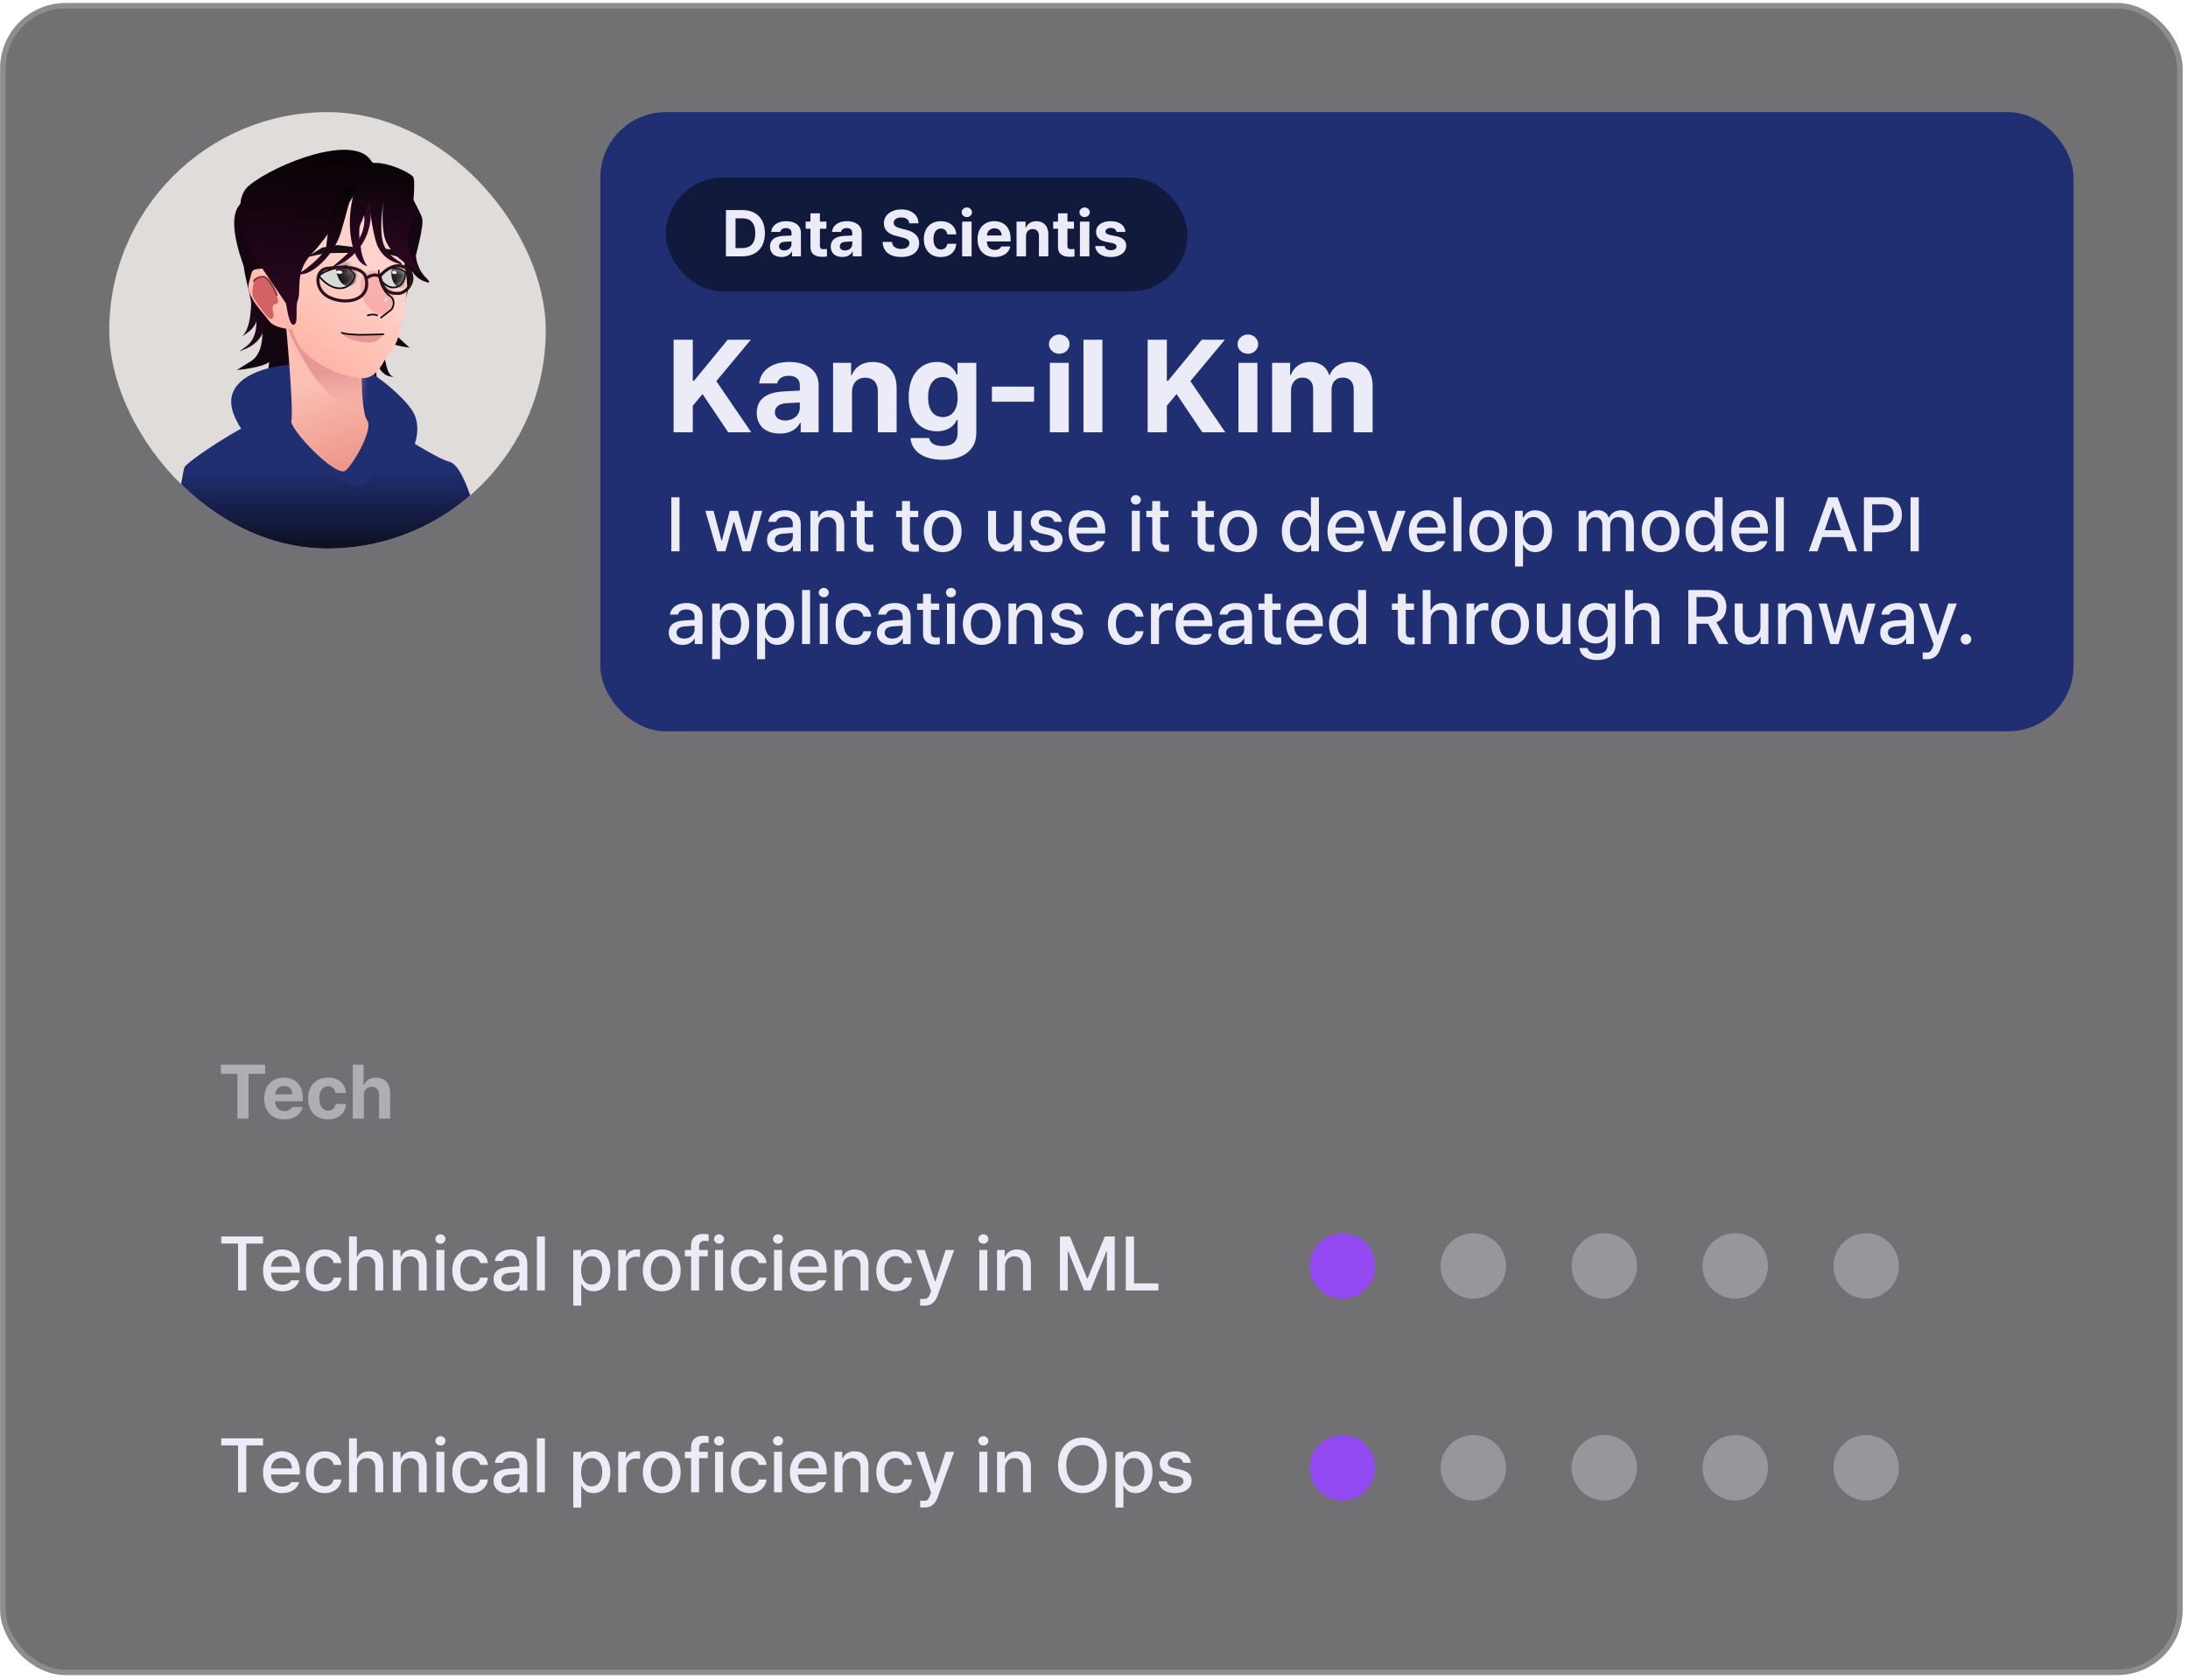<svg width="401" height="308" viewBox="0 0 401 308" fill="none" xmlns="http://www.w3.org/2000/svg">
<g clip-path="url(#clip0_597_10532)">
<rect x="0.023" y="0.557" width="400" height="306.504" rx="12" fill="#131316" fill-opacity="0.6"/>
<g clip-path="url(#clip1_597_10532)">
<rect x="20.023" y="20.557" width="80" height="80" rx="40" fill="#DFDCDA"/>
<path d="M72.312 46.992C71.445 51.034 70.406 59.697 73.178 62.007L75.055 63.739C73.539 63.523 70.684 62.948 70.21 62.246C70.312 63.661 70.532 69.2 72.312 69.082C71.397 69.178 69.452 68.677 68.99 65.905C68.894 67.108 68.845 69.688 69.423 70.381C70.146 71.247 66.535 68.36 66.391 66.916C66.275 65.761 66.824 52.093 67.113 45.403L72.312 46.992Z" fill="#140610"/>
<path d="M45.912 50.998C47.324 55.039 50.14 64.122 45.621 66.431L43.421 67.831C45.794 67.623 48.702 67.015 49.328 66.332C49.157 67.873 48.756 73.192 45.912 73.076C47.403 73.172 50.574 72.671 51.327 69.901C51.484 71.103 51.563 73.681 50.621 74.374C49.443 75.24 55.329 72.354 55.564 70.911C55.752 69.757 54.858 56.097 54.387 49.411L45.912 50.998Z" fill="#140610"/>
<path d="M42.741 75.685C40.546 69.332 48.66 67.166 52.992 66.878C61.365 60.669 74.104 72.37 75.804 75.685C78.692 81.317 71.761 89.402 66.852 92.867C61.944 96.332 45.484 83.626 42.741 75.685Z" fill="#202F72"/>
<path d="M53.395 77.059C53.811 75.896 52.746 62.572 52.227 57.82C53.473 59.566 62.139 65.374 66.251 66.296C66.208 69.399 66.355 75.896 67.29 77.059C68.459 78.514 65.082 84.623 63.394 86.223C61.706 87.823 52.876 78.514 53.395 77.059Z" fill="url(#paint0_linear_597_10532)"/>
<mask id="mask0_597_10532" style="mask-type:alpha" maskUnits="userSpaceOnUse" x="51" y="57" width="17" height="30">
<path d="M53.369 77.108C53.785 75.95 52.458 62.549 51.938 57.821C53.187 59.558 62.129 65.482 66.248 66.398C66.205 69.486 66.353 75.95 67.289 77.108C68.46 78.555 65.078 84.633 63.386 86.225C61.695 87.817 52.848 78.555 53.369 77.108Z" fill="#EB8682"/>
</mask>
<g mask="url(#mask0_597_10532)">
<path d="M68.685 73.164C61.755 77.784 55.98 67.928 51.648 57.821L75.327 70.565C73.883 71.191 70.296 72.09 68.685 73.164Z" fill="url(#paint1_linear_597_10532)"/>
</g>
<path d="M48.822 58.63C49.753 52.535 51.141 49.846 51.141 49.846C51.141 49.846 49.554 48.501 48.156 49.803C46.759 51.106 47.267 59.05 46.828 60.722C46.222 63.03 45.31 63.354 43.822 64.43C45.822 63.63 48.172 62.893 48.822 58.63Z" fill="url(#paint2_linear_597_10532)"/>
<path d="M47.367 55.294C47.064 49.137 47.887 46.224 47.887 46.224C47.887 46.224 46.064 45.222 44.954 46.778C43.844 48.333 46.12 54.104 46.024 55.83C45.89 58.213 45.667 60.28 44.424 61.63C46.224 60.448 47.579 59.602 47.367 55.294Z" fill="url(#paint3_linear_597_10532)"/>
<path d="M72.695 31.3C71.976 30.515 68.096 30.452 66.245 30.519C65.3 31.519 63.39 33.925 63.31 35.544C63.21 37.568 69.256 35.682 72.123 36.029C74.412 36.306 73.856 53.253 73.71 57.684L73.709 57.707C74.138 55.771 75.284 51.115 75.554 49.679C75.962 47.509 77.89 41.197 77.329 39.821C76.769 38.444 73.594 32.281 72.695 31.3Z" fill="#140610"/>
<path d="M55.248 50.458C57.902 47.754 60.328 42.929 61.21 40.854C63.912 41.763 68.796 42.354 66.714 37.448C64.112 31.316 48.92 33.29 44.225 37.23C40.47 40.382 45.794 52.656 48.23 55.762L53.825 60.03C54.038 59.474 54.56 59.014 54.397 57.481C54.193 55.566 51.93 53.837 55.248 50.458Z" fill="#140610"/>
<path d="M74.169 48.134C74.492 46.428 74.009 39.529 73.321 36.003C68.121 29.702 60.422 34.441 56.434 36.14C53.245 37.499 52.263 45.767 52.171 49.731C51.603 49.614 49.973 49.048 48.014 49.228C45.821 49.429 46.346 49.445 45.621 51.829C44.896 54.214 48.332 57.41 49.323 58.839C50.115 59.982 52.438 60.331 53.501 60.363C53.888 61.574 53.543 60.765 54.421 62.629C55.767 65.486 60.589 68.195 63.421 68.829C66.253 69.463 68.285 70.283 70.56 65.905C71.16 64.75 72.329 63.861 72.87 62.151C73.165 61.221 74.337 56.776 74.603 53.067C74.76 50.868 74.019 48.928 74.169 48.134Z" fill="url(#paint4_linear_597_10532)"/>
<g filter="url(#filter0_f_597_10532)">
<ellipse cx="69.151" cy="53.665" rx="2.822" ry="4.247" transform="rotate(-24.439 69.151 53.665)" fill="#E36A6F" fill-opacity="0.3"/>
</g>
<path d="M63.448 48.768L65.031 50.346C65.011 51.505 63.903 52.906 62.167 52.848C60.432 52.789 58.983 51.319 58.476 50.59C59.396 49.522 62.174 48.931 63.448 48.768Z" fill="#D9D9D9" stroke="black" stroke-width="0.289" stroke-linecap="round"/>
<mask id="mask1_597_10532" style="mask-type:alpha" maskUnits="userSpaceOnUse" x="58" y="48" width="8" height="5">
<path d="M63.448 48.769L65.031 50.347C65.011 51.506 63.903 52.907 62.167 52.849C60.432 52.79 58.983 51.32 58.476 50.592C59.396 49.523 62.174 48.931 63.448 48.769Z" fill="#D9D9D9" stroke="black" stroke-width="0.289" stroke-linecap="round"/>
</mask>
<g mask="url(#mask1_597_10532)">
<path d="M63.618 52.432C62.124 52.282 61.458 49.779 61.564 48.725C61.651 47.864 63.547 47.764 64.697 47.879C65.616 47.972 65.845 49.929 65.844 50.897C65.557 51.352 65.112 52.582 63.618 52.432Z" fill="url(#paint5_radial_597_10532)"/>
</g>
<ellipse cx="62.163" cy="49.895" rx="0.578" ry="0.289" transform="rotate(5.737 62.163 49.895)" fill="white"/>
<path d="M72.775 52.587C74.128 52.102 74.159 50.727 74.317 49.916C72.415 48.554 70.581 49.005 69.599 50.854C70.002 51.94 71.421 53.072 72.775 52.587Z" fill="#D9D9D9" stroke="black" stroke-width="0.289" stroke-linecap="round"/>
<mask id="mask2_597_10532" style="mask-type:alpha" maskUnits="userSpaceOnUse" x="69" y="49" width="6" height="5">
<path d="M69.777 49.433L69.253 50.304C69.656 51.389 70.8 53.439 72.153 52.954C73.506 52.47 74.16 50.727 74.318 49.917C73.233 49.139 70.839 49.27 69.777 49.433Z" fill="#D9D9D9" stroke="black" stroke-width="0.289" stroke-linecap="round"/>
</mask>
<g mask="url(#mask2_597_10532)">
<path d="M74.857 52.461C75.988 51.95 75.4 49.892 74.964 48.928C74.607 48.138 73.074 48.514 72.204 48.907C71.507 49.222 71.594 51.128 72.304 52.03C73.015 52.932 73.725 52.972 74.857 52.461Z" fill="url(#paint6_radial_597_10532)"/>
</g>
<path d="M64.905 46.355L66.321 45.468L61.877 44.93L59.059 45.382L56.227 47.155C56.975 46.981 58.65 46.602 59.363 46.477C60.077 46.352 63.355 46.343 64.905 46.355Z" fill="#101010"/>
<path d="M70.431 46.435L69.743 45.505L72.462 45.834L74.052 46.662L74.356 47.664C73.367 47.037 71.596 46.755 70.431 46.435Z" fill="#101010"/>
<path d="M57.22 46.43C59.874 43.726 65.121 35.725 66.002 33.65C68.704 34.559 70.411 34.95 68.329 30.044C65.727 23.911 50.315 30.09 45.62 34.03C41.864 37.182 45.551 45.998 47.987 49.105L52.412 55.619C52.775 57.75 53.146 59.472 53.711 59.517C54.868 59.609 54 56.485 54.578 55.041C55.293 53.253 53.902 49.809 57.22 46.43Z" fill="url(#paint7_linear_597_10532)"/>
<path d="M70.13 61.285C67.579 61.453 64.209 61.212 62.624 60.996C63.242 62.054 65.482 62.705 67.547 62.798C69.199 62.872 69.937 61.832 70.13 61.285Z" fill="#E79795"/>
<path d="M70.273 61.286C68.125 61.32 64.21 61.574 62.622 60.997" stroke="black" stroke-width="0.289" stroke-linecap="round"/>
<path d="M33.79 85.686C34.137 84.762 43.608 78.19 50.25 75.688L57.757 84.348C59.346 85.744 64.254 90.123 66.853 88.968C68.124 88.403 70.078 80.45 71.185 78.862C74.602 80.161 79.559 83.867 82.446 84.675C85.334 85.484 88.249 96.996 88.249 100.557H31.797C31.797 97.525 33.444 86.61 33.79 85.686Z" fill="url(#paint8_linear_597_10532)"/>
<path d="M72.352 36.494C72.561 34.774 70.733 33.05 69.794 32.403C71.435 30.856 72.751 33.197 74.172 34.678C74.774 35.306 75.62 42.248 76.193 46.81C76.703 50.863 79.226 51.246 78.487 51.887C78.708 51.596 75.777 51.887 74.625 47.63C73.666 44.088 72.258 37.275 72.352 36.494Z" fill="#140610"/>
<path d="M67.422 33.83C67.631 32.11 67.162 30.877 66.222 30.23C67.864 28.683 69.335 30.379 70.755 31.86C71.357 32.487 69.411 38.884 69.985 43.445C70.494 47.498 74.254 47.913 73.515 48.554C73.735 48.263 69.974 48.286 68.823 44.03C67.864 40.487 67.328 34.611 67.422 33.83Z" fill="url(#paint9_linear_597_10532)"/>
<path d="M70.178 33.796C69.014 32.228 68.199 30.88 67.251 30.297C68.868 28.959 74.203 31 75.643 32.325C76.252 32.886 75.728 37.536 75.219 41.596C73.429 46.694 77.673 49.583 76.944 50.136C77.16 49.883 71.781 47.541 70.57 43.777C69.561 40.645 70.615 34.384 70.178 33.796Z" fill="url(#paint10_linear_597_10532)"/>
<path d="M49.92 52.392C50.021 52.521 50.637 54.079 50.932 54.842C51.155 55.411 50.667 55.828 50.381 55.793C50.094 55.758 49.881 56.314 49.972 56.762C50.064 57.209 50.372 58.264 49.764 58.482C49.156 58.699 46.815 55.216 46.455 54.59C46.094 53.965 46.302 52.245 46.693 51.42C47.084 50.595 47.622 50.951 48.23 50.733C48.839 50.516 49.794 52.232 49.92 52.392Z" fill="#D36266"/>
<path d="M50.729 54.091C50.289 52.923 49.143 50.613 48.084 50.717C47.024 50.821 46.605 51.313 46.529 51.547" stroke="#793033" stroke-width="0.289" stroke-linecap="round"/>
<ellipse cx="72.267" cy="49.937" rx="0.41" ry="0.289" transform="rotate(6.904 72.267 49.937)" fill="white"/>
<path d="M67.676 36.833C66.553 31.694 67.814 30.807 68.758 31.018C67.699 30.163 66.666 29.928 65.758 31.418C64.851 32.908 66.593 37.954 66.756 39.63C67.179 43.966 63.426 46.819 60.825 48.985C64.725 47.974 69.079 43.257 67.676 36.833Z" fill="#2E0822"/>
<path d="M64.373 37.672C65.421 31.586 66.506 29.526 64.748 29.495C66.9 28.927 67.106 28.717 68.305 30.396C69.503 32.075 66.804 39.601 66.024 41.193C65.553 42.153 65.954 47.279 67.34 48.77C64.471 48.273 63.64 41.929 64.373 37.672Z" fill="url(#paint11_linear_597_10532)"/>
<path d="M62.448 42.687C64.233 36.786 64.31 34.525 65.594 35.131C64.275 33.84 64.214 33.574 62.646 34.666C61.078 35.757 59.885 43.56 59.784 45.286C59.722 46.327 56.25 49.377 54.625 50.231C56.907 50.814 61.199 46.814 62.448 42.687Z" fill="url(#paint12_linear_597_10532)"/>
<path d="M69.41 49.591C69.41 51.323 70.162 53.388 71.426 54.23C72.626 55.03 72.068 56.497 71.626 56.83C71.183 57.163 69.826 58.23 69.826 58.23" stroke="black" stroke-width="0.289" stroke-linecap="round"/>
<ellipse cx="70.754" cy="54.936" rx="0.314" ry="0.289" transform="rotate(3.197 70.754 54.936)" fill="#FFDCD6"/>
<path d="M69.119 57.82C68.831 57.676 68.253 57.531 67.387 57.82" stroke="black" stroke-width="0.289" stroke-linecap="round"/>
<path d="M67.101 51.041C66.712 49.273 64.337 48.644 59.936 49.187C57.652 49.468 57.59 53.348 60.536 54.587C63.923 56.011 67.929 54.808 67.101 51.041ZM67.101 51.041C68.249 50.159 69.058 50.405 69.621 50.63M69.621 50.63C70.373 49.691 72.511 47.84 74.536 49.187C76.625 50.576 74.936 53.787 72.936 53.787C71.466 53.787 70.179 53.507 69.621 50.63Z" stroke="#28111B" stroke-width="0.563"/>
</g>
<rect x="110.023" y="20.557" width="270" height="113.504" rx="12" fill="#202F72"/>
<rect x="122.023" y="32.557" width="95.612" height="20.87" rx="10.435" fill="#11193C"/>
<path d="M136.031 46.992H133.043V38.508H136.066C138.621 38.508 140.186 40.096 140.18 42.738C140.186 45.393 138.621 46.992 136.031 46.992ZM134.801 45.48H135.961C137.578 45.48 138.422 44.643 138.422 42.738C138.422 40.852 137.578 40.02 135.973 40.02H134.801V45.48ZM141.117 45.211C141.123 43.793 142.26 43.33 143.484 43.254C143.941 43.225 144.797 43.184 145.066 43.172V42.656C145.061 42.123 144.697 41.818 144.047 41.812C143.455 41.818 143.086 42.082 142.992 42.516H141.34C141.445 41.414 142.406 40.547 144.094 40.547C145.482 40.547 146.795 41.168 146.789 42.703V46.992H145.148V46.113H145.102C144.791 46.699 144.182 47.115 143.238 47.109C142.02 47.115 141.123 46.471 141.117 45.211ZM142.781 45.164C142.781 45.65 143.174 45.908 143.73 45.914C144.521 45.908 145.072 45.393 145.066 44.719V44.256C144.803 44.268 144.059 44.309 143.766 44.332C143.162 44.385 142.781 44.672 142.781 45.164ZM151.465 40.629V41.93H150.27V45.035C150.264 45.545 150.516 45.668 150.867 45.68C151.043 45.68 151.348 45.662 151.559 45.645V47.016C151.371 47.045 151.061 47.08 150.633 47.074C149.379 47.08 148.523 46.518 148.535 45.281V41.93H147.656V40.629H148.535V39.105H150.27V40.629H151.465ZM152.25 45.211C152.256 43.793 153.393 43.33 154.617 43.254C155.074 43.225 155.93 43.184 156.199 43.172V42.656C156.193 42.123 155.83 41.818 155.18 41.812C154.588 41.818 154.219 42.082 154.125 42.516H152.473C152.578 41.414 153.539 40.547 155.227 40.547C156.615 40.547 157.928 41.168 157.922 42.703V46.992H156.281V46.113H156.234C155.924 46.699 155.314 47.115 154.371 47.109C153.152 47.115 152.256 46.471 152.25 45.211ZM153.914 45.164C153.914 45.65 154.307 45.908 154.863 45.914C155.654 45.908 156.205 45.393 156.199 44.719V44.256C155.936 44.268 155.191 44.309 154.898 44.332C154.295 44.385 153.914 44.672 153.914 45.164ZM166.652 40.934C166.582 40.26 166.049 39.867 165.188 39.867C164.297 39.867 163.799 40.277 163.793 40.84C163.787 41.455 164.42 41.73 165.152 41.895L165.914 42.082C167.367 42.416 168.451 43.154 168.457 44.566C168.451 46.119 167.244 47.115 165.176 47.109C163.125 47.115 161.818 46.166 161.766 44.344H163.477C163.535 45.199 164.215 45.633 165.152 45.633C166.078 45.633 166.676 45.199 166.676 44.566C166.676 43.986 166.148 43.717 165.223 43.488L164.297 43.266C162.867 42.914 161.988 42.199 161.988 40.957C161.982 39.416 163.342 38.391 165.199 38.391C167.08 38.391 168.316 39.434 168.34 40.934H166.652ZM172.43 47.121C170.479 47.115 169.307 45.768 169.312 43.828C169.307 41.883 170.502 40.547 172.43 40.547C174.07 40.547 175.184 41.502 175.254 42.961H173.625C173.52 42.334 173.109 41.9 172.453 41.895C171.621 41.9 171.07 42.598 171.07 43.805C171.07 45.035 171.609 45.738 172.453 45.738C173.062 45.738 173.514 45.357 173.625 44.684H175.254C175.178 46.125 174.117 47.115 172.43 47.121ZM176.332 46.992V40.629H178.066V46.992H176.332ZM176.25 38.918C176.25 38.426 176.678 38.033 177.199 38.027C177.715 38.033 178.143 38.426 178.137 38.918C178.143 39.398 177.715 39.797 177.199 39.797C176.678 39.797 176.25 39.398 176.25 38.918ZM182.297 47.121C180.346 47.115 179.15 45.855 179.156 43.84C179.15 41.877 180.363 40.547 182.227 40.547C183.896 40.547 185.215 41.602 185.215 43.77V44.262H180.867C180.867 45.223 181.436 45.815 182.332 45.82C182.924 45.815 183.346 45.557 183.516 45.176H185.168C184.922 46.353 183.867 47.115 182.297 47.121ZM180.867 43.172H183.574C183.568 42.398 183.035 41.842 182.262 41.848C181.465 41.842 180.902 42.44 180.867 43.172ZM188.039 43.312V46.992H186.305V40.629H187.957V41.742H188.027C188.314 41.01 188.994 40.547 189.938 40.547C191.268 40.547 192.135 41.455 192.129 42.938V46.992H190.406V43.242C190.4 42.457 189.979 41.988 189.258 41.988C188.537 41.988 188.039 42.475 188.039 43.312ZM196.828 40.629V41.93H195.633V45.035C195.627 45.545 195.879 45.668 196.23 45.68C196.406 45.68 196.711 45.662 196.922 45.645V47.016C196.734 47.045 196.424 47.08 195.996 47.074C194.742 47.08 193.887 46.518 193.898 45.281V41.93H193.02V40.629H193.898V39.105H195.633V40.629H196.828ZM197.918 46.992V40.629H199.652V46.992H197.918ZM197.836 38.918C197.836 38.426 198.264 38.033 198.785 38.027C199.301 38.033 199.729 38.426 199.723 38.918C199.729 39.398 199.301 39.797 198.785 39.797C198.264 39.797 197.836 39.398 197.836 38.918ZM204.633 42.516C204.557 42.07 204.17 41.783 203.59 41.777C203.027 41.783 202.6 42.047 202.605 42.434C202.6 42.721 202.822 42.943 203.426 43.066L204.562 43.301C205.799 43.559 206.396 44.109 206.402 45.023C206.396 46.277 205.271 47.115 203.578 47.121C201.861 47.115 200.854 46.348 200.707 45.105H202.453C202.535 45.603 202.939 45.861 203.578 45.867C204.211 45.861 204.633 45.609 204.633 45.199C204.633 44.871 204.363 44.666 203.766 44.543L202.711 44.332C201.498 44.092 200.877 43.471 200.883 42.527C200.877 41.309 201.926 40.547 203.566 40.547C205.172 40.547 206.168 41.309 206.262 42.516H204.633Z" fill="#ECECF8"/>
<path d="M123.453 79.244V62.275H126.969V69.799H127.203L133.367 62.275H137.609L131.281 69.869L137.68 79.244H133.461L128.75 72.236L126.969 74.393V79.244H123.453ZM138.688 75.682C138.699 72.846 140.973 71.92 143.422 71.768C144.336 71.709 146.047 71.627 146.586 71.603V70.572C146.574 69.506 145.848 68.897 144.547 68.885C143.363 68.897 142.625 69.424 142.438 70.291H139.133C139.344 68.088 141.266 66.353 144.641 66.353C147.418 66.353 150.043 67.596 150.031 70.666V79.244H146.75V77.486H146.656C146.035 78.658 144.816 79.49 142.93 79.478C140.492 79.49 138.699 78.201 138.688 75.682ZM142.016 75.588C142.016 76.561 142.801 77.076 143.914 77.088C145.496 77.076 146.598 76.045 146.586 74.697V73.772C146.059 73.795 144.57 73.877 143.984 73.924C142.777 74.029 142.016 74.603 142.016 75.588ZM156.148 71.885V79.244H152.68V66.518H155.984V68.744H156.125C156.699 67.279 158.059 66.353 159.945 66.353C162.605 66.353 164.34 68.17 164.328 71.135V79.244H160.883V71.744C160.871 70.174 160.027 69.236 158.586 69.236C157.145 69.236 156.148 70.209 156.148 71.885ZM172.742 84.283C169.227 84.283 167.059 82.701 166.859 80.299H170.281C170.469 81.318 171.43 81.775 172.812 81.775C174.418 81.775 175.496 81.084 175.508 79.314V76.994H175.344C174.887 78.025 173.762 79.068 171.711 79.057C168.84 79.068 166.531 77.041 166.531 72.799C166.531 68.498 168.898 66.353 171.711 66.353C173.844 66.353 174.875 67.619 175.344 68.65H175.484V66.518H178.93V79.385C178.918 82.631 176.363 84.283 172.742 84.283ZM170.094 72.846C170.082 75.049 171.031 76.443 172.789 76.455C174.523 76.443 175.508 75.107 175.508 72.846C175.508 70.584 174.535 69.119 172.789 69.119C171.02 69.119 170.082 70.654 170.094 72.846ZM189.523 70.877V73.643H181.789V70.877H189.523ZM192.406 79.244V66.518H195.875V79.244H192.406ZM192.242 63.096C192.242 62.111 193.098 61.326 194.141 61.315C195.172 61.326 196.027 62.111 196.016 63.096C196.027 64.057 195.172 64.853 194.141 64.853C193.098 64.853 192.242 64.057 192.242 63.096ZM202.039 62.275V79.244H198.57V62.275H202.039ZM210.336 79.244V62.275H213.852V69.799H214.086L220.25 62.275H224.492L218.164 69.869L224.562 79.244H220.344L215.633 72.236L213.852 74.393V79.244H210.336ZM226.977 79.244V66.518H230.445V79.244H226.977ZM226.812 63.096C226.812 62.111 227.668 61.326 228.711 61.315C229.742 61.326 230.598 62.111 230.586 63.096C230.598 64.057 229.742 64.853 228.711 64.853C227.668 64.853 226.812 64.057 226.812 63.096ZM233.141 79.244V66.518H236.445V68.744H236.586C237.125 67.256 238.414 66.353 240.125 66.353C241.871 66.353 243.172 67.279 243.594 68.744H243.711C244.238 67.303 245.691 66.353 247.555 66.353C249.91 66.353 251.562 67.912 251.562 70.689V79.244H248.094V71.369C248.105 69.916 247.238 69.213 246.102 69.213C244.801 69.213 244.027 70.115 244.039 71.463V79.244H240.664V71.275C240.676 70.022 239.879 69.213 238.695 69.213C237.512 69.213 236.598 70.162 236.609 71.603V79.244H233.141Z" fill="#ECECF8"/>
<path d="M124.539 91.162V101.061H123.035V91.162H124.539ZM131.443 101.061L129.27 93.637H130.773L132.223 99.078H132.305L133.754 93.637H135.258L136.693 99.051H136.775L138.211 93.637H139.715L137.541 101.061H136.051L134.547 95.715H134.438L132.947 101.061H131.443ZM140.576 98.969C140.569 97.273 142.012 96.836 143.352 96.74C143.844 96.713 144.958 96.651 145.3 96.638L145.293 96.043C145.3 95.202 144.78 94.717 143.789 94.717C142.928 94.717 142.408 95.113 142.258 95.66H140.809C140.938 94.43 142.087 93.541 143.844 93.541C145.026 93.541 146.749 93.972 146.756 96.125V101.061H145.334V100.049H145.279C144.992 100.603 144.309 101.225 143.078 101.225C141.67 101.225 140.569 100.418 140.576 98.969ZM141.998 98.982C141.998 99.693 142.586 100.056 143.406 100.062C144.596 100.056 145.307 99.263 145.307 98.381L145.3 97.704C144.965 97.725 143.905 97.8 143.557 97.82C142.6 97.889 141.998 98.251 141.998 98.982ZM149.982 96.658V101.061H148.52V93.637H149.928V94.853H150.01C150.358 94.054 151.09 93.541 152.197 93.541C153.722 93.541 154.733 94.505 154.727 96.344V101.061H153.277V96.522C153.271 95.441 152.689 94.799 151.705 94.799C150.7 94.799 149.982 95.476 149.982 96.658ZM159.977 93.637V94.799H158.459V98.873C158.466 99.714 158.876 99.864 159.348 99.871C159.56 99.871 159.881 99.851 160.086 99.83V101.102C159.888 101.129 159.573 101.156 159.17 101.156C158.028 101.156 156.996 100.527 157.01 99.174V94.799H155.916V93.637H157.01V91.859H158.459V93.637H159.977ZM168.289 93.637V94.799H166.771V98.873C166.778 99.714 167.188 99.864 167.66 99.871C167.872 99.871 168.193 99.851 168.398 99.83V101.102C168.2 101.129 167.886 101.156 167.482 101.156C166.341 101.156 165.309 100.527 165.322 99.174V94.799H164.229V93.637H165.322V91.859H166.771V93.637H168.289ZM172.773 101.211C170.668 101.211 169.294 99.68 169.301 97.383C169.294 95.072 170.668 93.541 172.773 93.541C174.865 93.541 176.232 95.072 176.232 97.383C176.232 99.68 174.865 101.211 172.773 101.211ZM170.764 97.383C170.764 98.798 171.413 99.994 172.773 99.994C174.113 99.994 174.756 98.798 174.756 97.383C174.756 95.961 174.113 94.751 172.773 94.744C171.413 94.751 170.764 95.961 170.764 97.383ZM185.803 97.971V93.637H187.252V101.061H185.83V99.775H185.748C185.406 100.568 184.647 101.156 183.533 101.156C182.098 101.156 181.086 100.192 181.086 98.353V93.637H182.549V98.176C182.549 99.188 183.164 99.83 184.053 99.83C184.866 99.83 185.803 99.235 185.803 97.971ZM193.199 95.66C193.062 95.072 192.598 94.689 191.791 94.689C190.957 94.689 190.362 95.12 190.369 95.688C190.362 96.125 190.711 96.439 191.531 96.631L192.707 96.904C194.074 97.212 194.737 97.861 194.744 98.914C194.737 100.254 193.603 101.211 191.709 101.211C189.925 101.211 188.872 100.418 188.688 99.037H190.178C190.308 99.707 190.813 100.042 191.695 100.035C192.639 100.042 193.247 99.645 193.254 99.023C193.247 98.545 192.892 98.237 192.105 98.053L190.943 97.807C189.604 97.513 188.906 96.795 188.906 95.769C188.906 94.45 190.055 93.541 191.777 93.541C193.432 93.541 194.464 94.382 194.607 95.66H193.199ZM199.365 101.211C197.178 101.211 195.831 99.7 195.838 97.397C195.831 95.113 197.198 93.541 199.27 93.541C200.958 93.541 202.564 94.587 202.564 97.273V97.793H197.287C197.328 99.208 198.162 100.008 199.379 100.008C200.206 100.008 200.746 99.652 200.992 99.201H202.469C202.141 100.404 200.999 101.211 199.365 101.211ZM197.294 96.699H201.129C201.129 95.571 200.397 94.737 199.283 94.744C198.114 94.737 197.355 95.653 197.294 96.699ZM207.432 101.061V93.637H208.895V101.061H207.432ZM207.24 91.627C207.247 91.148 207.664 90.766 208.17 90.766C208.669 90.766 209.086 91.148 209.086 91.627C209.086 92.106 208.669 92.495 208.17 92.488C207.664 92.495 207.247 92.106 207.24 91.627ZM214.145 93.637V94.799H212.627V98.873C212.634 99.714 213.044 99.864 213.516 99.871C213.728 99.871 214.049 99.851 214.254 99.83V101.102C214.056 101.129 213.741 101.156 213.338 101.156C212.196 101.156 211.164 100.527 211.178 99.174V94.799H210.084V93.637H211.178V91.859H212.627V93.637H214.145ZM222.457 93.637V94.799H220.939V98.873C220.946 99.714 221.356 99.864 221.828 99.871C222.04 99.871 222.361 99.851 222.566 99.83V101.102C222.368 101.129 222.054 101.156 221.65 101.156C220.509 101.156 219.477 100.527 219.49 99.174V94.799H218.396V93.637H219.49V91.859H220.939V93.637H222.457ZM226.941 101.211C224.836 101.211 223.462 99.68 223.469 97.383C223.462 95.072 224.836 93.541 226.941 93.541C229.033 93.541 230.4 95.072 230.4 97.383C230.4 99.68 229.033 101.211 226.941 101.211ZM224.932 97.383C224.932 98.798 225.581 99.994 226.941 99.994C228.281 99.994 228.924 98.798 228.924 97.383C228.924 95.961 228.281 94.751 226.941 94.744C225.581 94.751 224.932 95.961 224.932 97.383ZM238.029 101.211C236.238 101.204 234.926 99.762 234.926 97.369C234.926 94.949 236.259 93.541 238.043 93.541C239.424 93.541 239.923 94.375 240.189 94.84H240.258V91.162H241.721V101.061H240.299V99.898H240.189C239.916 100.384 239.383 101.204 238.029 101.211ZM236.416 97.342C236.409 98.832 237.079 99.96 238.357 99.967C239.602 99.96 240.299 98.9 240.299 97.342C240.299 95.797 239.615 94.778 238.357 94.785C237.065 94.778 236.409 95.879 236.416 97.342ZM246.82 101.211C244.633 101.211 243.286 99.7 243.293 97.397C243.286 95.113 244.653 93.541 246.725 93.541C248.413 93.541 250.02 94.587 250.02 97.273V97.793H244.742C244.783 99.208 245.617 100.008 246.834 100.008C247.661 100.008 248.201 99.652 248.447 99.201H249.924C249.596 100.404 248.454 101.211 246.82 101.211ZM244.749 96.699H248.584C248.584 95.571 247.853 94.737 246.738 94.744C245.569 94.737 244.811 95.653 244.749 96.699ZM257.607 93.637L254.914 101.061H253.342L250.648 93.637H252.221L254.094 99.338H254.162L256.035 93.637H257.607ZM261.736 101.211C259.549 101.211 258.202 99.7 258.209 97.397C258.202 95.113 259.569 93.541 261.641 93.541C263.329 93.541 264.936 94.587 264.936 97.273V97.793H259.658C259.699 99.208 260.533 100.008 261.75 100.008C262.577 100.008 263.117 99.652 263.363 99.201H264.84C264.512 100.404 263.37 101.211 261.736 101.211ZM259.665 96.699H263.5C263.5 95.571 262.769 94.737 261.654 94.744C260.485 94.737 259.727 95.653 259.665 96.699ZM267.848 91.162V101.061H266.385V91.162H267.848ZM272.77 101.211C270.664 101.211 269.29 99.68 269.297 97.383C269.29 95.072 270.664 93.541 272.77 93.541C274.861 93.541 276.229 95.072 276.229 97.383C276.229 99.68 274.861 101.211 272.77 101.211ZM270.76 97.383C270.76 98.798 271.409 99.994 272.77 99.994C274.109 99.994 274.752 98.798 274.752 97.383C274.752 95.961 274.109 94.751 272.77 94.744C271.409 94.751 270.76 95.961 270.76 97.383ZM277.664 103.85V93.637H279.086V94.84H279.209C279.469 94.375 279.968 93.541 281.342 93.541C283.14 93.541 284.459 94.949 284.459 97.369C284.459 99.762 283.153 101.204 281.355 101.211C280.009 101.204 279.476 100.384 279.209 99.898H279.127V103.85H277.664ZM279.1 97.342C279.1 98.9 279.783 99.96 281.027 99.967C282.312 99.96 282.982 98.832 282.982 97.342C282.982 95.879 282.333 94.778 281.027 94.785C279.77 94.778 279.1 95.797 279.1 97.342ZM289.326 101.061V93.637H290.734V94.853H290.816C291.131 94.026 291.862 93.541 292.84 93.541C293.831 93.541 294.521 94.026 294.836 94.853H294.918C295.267 94.054 296.073 93.541 297.146 93.541C298.486 93.541 299.437 94.382 299.443 96.084V101.061H297.98V96.221C297.98 95.216 297.352 94.799 296.586 94.799C295.649 94.799 295.109 95.441 295.109 96.33V101.061H293.66V96.139C293.66 95.325 293.106 94.799 292.307 94.799C291.486 94.799 290.789 95.482 290.789 96.481V101.061H289.326ZM304.352 101.211C302.246 101.211 300.872 99.68 300.879 97.383C300.872 95.072 302.246 93.541 304.352 93.541C306.443 93.541 307.811 95.072 307.811 97.383C307.811 99.68 306.443 101.211 304.352 101.211ZM302.342 97.383C302.342 98.798 302.991 99.994 304.352 99.994C305.691 99.994 306.334 98.798 306.334 97.383C306.334 95.961 305.691 94.751 304.352 94.744C302.991 94.751 302.342 95.961 302.342 97.383ZM312.021 101.211C310.23 101.204 308.918 99.762 308.918 97.369C308.918 94.949 310.251 93.541 312.035 93.541C313.416 93.541 313.915 94.375 314.182 94.84H314.25V91.162H315.713V101.061H314.291V99.898H314.182C313.908 100.384 313.375 101.204 312.021 101.211ZM310.408 97.342C310.401 98.832 311.071 99.96 312.35 99.967C313.594 99.96 314.291 98.9 314.291 97.342C314.291 95.797 313.607 94.778 312.35 94.785C311.058 94.778 310.401 95.879 310.408 97.342ZM320.812 101.211C318.625 101.211 317.278 99.7 317.285 97.397C317.278 95.113 318.646 93.541 320.717 93.541C322.405 93.541 324.012 94.587 324.012 97.273V97.793H318.734C318.775 99.208 319.609 100.008 320.826 100.008C321.653 100.008 322.193 99.652 322.439 99.201H323.916C323.588 100.404 322.446 101.211 320.812 101.211ZM318.741 96.699H322.576C322.576 95.571 321.845 94.737 320.73 94.744C319.562 94.737 318.803 95.653 318.741 96.699ZM326.924 91.162V101.061H325.461V91.162H326.924ZM333.09 101.061H331.49L335.045 91.162H336.781L340.35 101.061H338.75L337.848 98.449H333.992L333.09 101.061ZM334.423 97.191H337.41L335.947 92.967H335.879L334.423 97.191ZM341.607 101.061V91.162H345.135C347.438 91.162 348.566 92.543 348.566 94.375C348.566 96.2 347.432 97.588 345.135 97.588H343.111V101.061H341.607ZM343.111 96.303H344.984C346.44 96.31 347.049 95.489 347.049 94.375C347.049 93.254 346.44 92.454 344.984 92.447H343.111V96.303ZM351.656 91.162V101.061H350.152V91.162H351.656ZM122.57 115.969C122.563 114.273 124.006 113.836 125.346 113.74C125.838 113.713 126.952 113.651 127.294 113.638L127.287 113.043C127.294 112.202 126.774 111.717 125.783 111.717C124.922 111.717 124.402 112.113 124.252 112.66H122.803C122.933 111.43 124.081 110.541 125.838 110.541C127.021 110.541 128.743 110.972 128.75 113.125V118.061H127.328V117.049H127.273C126.986 117.603 126.303 118.225 125.072 118.225C123.664 118.225 122.563 117.418 122.57 115.969ZM123.992 115.982C123.992 116.693 124.58 117.056 125.4 117.062C126.59 117.056 127.301 116.263 127.301 115.381L127.294 114.704C126.959 114.725 125.899 114.8 125.551 114.82C124.594 114.889 123.992 115.251 123.992 115.982ZM130.514 120.85V110.637H131.936V111.84H132.059C132.318 111.375 132.817 110.541 134.191 110.541C135.989 110.541 137.309 111.949 137.309 114.369C137.309 116.762 136.003 118.204 134.205 118.211C132.858 118.204 132.325 117.384 132.059 116.898H131.977V120.85H130.514ZM131.949 114.342C131.949 115.9 132.633 116.96 133.877 116.967C135.162 116.96 135.832 115.832 135.832 114.342C135.832 112.879 135.183 111.778 133.877 111.785C132.619 111.778 131.949 112.797 131.949 114.342ZM138.758 120.85V110.637H140.18V111.84H140.303C140.562 111.375 141.062 110.541 142.436 110.541C144.233 110.541 145.553 111.949 145.553 114.369C145.553 116.762 144.247 118.204 142.449 118.211C141.103 118.204 140.569 117.384 140.303 116.898H140.221V120.85H138.758ZM140.193 114.342C140.193 115.9 140.877 116.96 142.121 116.967C143.406 116.96 144.076 115.832 144.076 114.342C144.076 112.879 143.427 111.778 142.121 111.785C140.863 111.778 140.193 112.797 140.193 114.342ZM148.465 108.162V118.061H147.002V108.162H148.465ZM150.242 118.061V110.637H151.705V118.061H150.242ZM150.051 108.627C150.058 108.148 150.475 107.766 150.98 107.766C151.479 107.766 151.896 108.148 151.896 108.627C151.896 109.105 151.479 109.495 150.98 109.488C150.475 109.495 150.058 109.105 150.051 108.627ZM156.627 118.211C154.46 118.211 153.147 116.618 153.154 114.383C153.147 112.12 154.508 110.541 156.6 110.541C158.295 110.541 159.519 111.539 159.676 113.043H158.254C158.104 112.346 157.55 111.765 156.627 111.758C155.424 111.765 154.617 112.763 154.617 114.342C154.617 115.969 155.403 116.974 156.627 116.967C157.454 116.974 158.069 116.509 158.254 115.709H159.676C159.519 117.151 158.377 118.211 156.627 118.211ZM160.715 115.969C160.708 114.273 162.15 113.836 163.49 113.74C163.982 113.713 165.097 113.651 165.438 113.638L165.432 113.043C165.438 112.202 164.919 111.717 163.928 111.717C163.066 111.717 162.547 112.113 162.396 112.66H160.947C161.077 111.43 162.226 110.541 163.982 110.541C165.165 110.541 166.888 110.972 166.895 113.125V118.061H165.473V117.049H165.418C165.131 117.603 164.447 118.225 163.217 118.225C161.809 118.225 160.708 117.418 160.715 115.969ZM162.137 115.982C162.137 116.693 162.725 117.056 163.545 117.062C164.734 117.056 165.445 116.263 165.445 115.381L165.438 114.704C165.104 114.725 164.044 114.8 163.695 114.82C162.738 114.889 162.137 115.251 162.137 115.982ZM172.131 110.637V111.799H170.613V115.873C170.62 116.714 171.03 116.864 171.502 116.871C171.714 116.871 172.035 116.851 172.24 116.83V118.102C172.042 118.129 171.728 118.156 171.324 118.156C170.183 118.156 169.15 117.527 169.164 116.174V111.799H168.07V110.637H169.164V108.859H170.613V110.637H172.131ZM173.553 118.061V110.637H175.016V118.061H173.553ZM173.361 108.627C173.368 108.148 173.785 107.766 174.291 107.766C174.79 107.766 175.207 108.148 175.207 108.627C175.207 109.105 174.79 109.495 174.291 109.488C173.785 109.495 173.368 109.105 173.361 108.627ZM179.938 118.211C177.832 118.211 176.458 116.68 176.465 114.383C176.458 112.072 177.832 110.541 179.938 110.541C182.029 110.541 183.396 112.072 183.396 114.383C183.396 116.68 182.029 118.211 179.938 118.211ZM177.928 114.383C177.928 115.798 178.577 116.994 179.938 116.994C181.277 116.994 181.92 115.798 181.92 114.383C181.92 112.961 181.277 111.751 179.938 111.744C178.577 111.751 177.928 112.961 177.928 114.383ZM186.295 113.658V118.061H184.832V110.637H186.24V111.854H186.322C186.671 111.054 187.402 110.541 188.51 110.541C190.034 110.541 191.046 111.505 191.039 113.344V118.061H189.59V113.521C189.583 112.441 189.002 111.799 188.018 111.799C187.013 111.799 186.295 112.476 186.295 113.658ZM196.986 112.66C196.85 112.072 196.385 111.689 195.578 111.689C194.744 111.689 194.149 112.12 194.156 112.688C194.149 113.125 194.498 113.439 195.318 113.631L196.494 113.904C197.861 114.212 198.524 114.861 198.531 115.914C198.524 117.254 197.39 118.211 195.496 118.211C193.712 118.211 192.659 117.418 192.475 116.037H193.965C194.095 116.707 194.601 117.042 195.482 117.035C196.426 117.042 197.034 116.646 197.041 116.023C197.034 115.545 196.679 115.237 195.893 115.053L194.73 114.807C193.391 114.513 192.693 113.795 192.693 112.77C192.693 111.45 193.842 110.541 195.564 110.541C197.219 110.541 198.251 111.382 198.395 112.66H196.986ZM206.516 118.211C204.349 118.211 203.036 116.618 203.043 114.383C203.036 112.12 204.396 110.541 206.488 110.541C208.184 110.541 209.407 111.539 209.564 113.043H208.143C207.992 112.346 207.438 111.765 206.516 111.758C205.312 111.765 204.506 112.763 204.506 114.342C204.506 115.969 205.292 116.974 206.516 116.967C207.343 116.974 207.958 116.509 208.143 115.709H209.564C209.407 117.151 208.266 118.211 206.516 118.211ZM210.945 118.061V110.637H212.354V111.812H212.436C212.709 111.02 213.454 110.521 214.322 110.527C214.5 110.521 214.787 110.541 214.938 110.555V111.949C214.814 111.922 214.473 111.86 214.172 111.867C213.16 111.86 212.408 112.564 212.408 113.535V118.061H210.945ZM218.984 118.211C216.797 118.211 215.45 116.7 215.457 114.396C215.45 112.113 216.817 110.541 218.889 110.541C220.577 110.541 222.184 111.587 222.184 114.273V114.793H216.906C216.947 116.208 217.781 117.008 218.998 117.008C219.825 117.008 220.365 116.652 220.611 116.201H222.088C221.76 117.404 220.618 118.211 218.984 118.211ZM216.913 113.699H220.748C220.748 112.571 220.017 111.737 218.902 111.744C217.733 111.737 216.975 112.653 216.913 113.699ZM223.291 115.969C223.284 114.273 224.727 113.836 226.066 113.74C226.559 113.713 227.673 113.651 228.015 113.638L228.008 113.043C228.015 112.202 227.495 111.717 226.504 111.717C225.643 111.717 225.123 112.113 224.973 112.66H223.523C223.653 111.43 224.802 110.541 226.559 110.541C227.741 110.541 229.464 110.972 229.471 113.125V118.061H228.049V117.049H227.994C227.707 117.603 227.023 118.225 225.793 118.225C224.385 118.225 223.284 117.418 223.291 115.969ZM224.713 115.982C224.713 116.693 225.301 117.056 226.121 117.062C227.311 117.056 228.021 116.263 228.021 115.381L228.015 114.704C227.68 114.725 226.62 114.8 226.271 114.82C225.314 114.889 224.713 115.251 224.713 115.982ZM234.707 110.637V111.799H233.189V115.873C233.196 116.714 233.606 116.864 234.078 116.871C234.29 116.871 234.611 116.851 234.816 116.83V118.102C234.618 118.129 234.304 118.156 233.9 118.156C232.759 118.156 231.727 117.527 231.74 116.174V111.799H230.646V110.637H231.74V108.859H233.189V110.637H234.707ZM239.246 118.211C237.059 118.211 235.712 116.7 235.719 114.396C235.712 112.113 237.079 110.541 239.15 110.541C240.839 110.541 242.445 111.587 242.445 114.273V114.793H237.168C237.209 116.208 238.043 117.008 239.26 117.008C240.087 117.008 240.627 116.652 240.873 116.201H242.35C242.021 117.404 240.88 118.211 239.246 118.211ZM237.175 113.699H241.01C241.01 112.571 240.278 111.737 239.164 111.744C237.995 111.737 237.236 112.653 237.175 113.699ZM246.67 118.211C244.879 118.204 243.566 116.762 243.566 114.369C243.566 111.949 244.899 110.541 246.684 110.541C248.064 110.541 248.563 111.375 248.83 111.84H248.898V108.162H250.361V118.061H248.939V116.898H248.83C248.557 117.384 248.023 118.204 246.67 118.211ZM245.057 114.342C245.05 115.832 245.72 116.96 246.998 116.967C248.242 116.96 248.939 115.9 248.939 114.342C248.939 112.797 248.256 111.778 246.998 111.785C245.706 111.778 245.05 112.879 245.057 114.342ZM259.152 110.637V111.799H257.635V115.873C257.642 116.714 258.052 116.864 258.523 116.871C258.735 116.871 259.057 116.851 259.262 116.83V118.102C259.063 118.129 258.749 118.156 258.346 118.156C257.204 118.156 256.172 117.527 256.186 116.174V111.799H255.092V110.637H256.186V108.859H257.635V110.637H259.152ZM262.201 113.658V118.061H260.738V108.162H262.174V111.854H262.27C262.618 111.047 263.315 110.541 264.471 110.541C265.995 110.541 267.014 111.484 267.014 113.344V118.061H265.551V113.521C265.551 112.428 264.963 111.799 263.979 111.799C262.946 111.799 262.201 112.476 262.201 113.658ZM268.777 118.061V110.637H270.186V111.812H270.268C270.541 111.02 271.286 110.521 272.154 110.527C272.332 110.521 272.619 110.541 272.77 110.555V111.949C272.646 111.922 272.305 111.86 272.004 111.867C270.992 111.86 270.24 112.564 270.24 113.535V118.061H268.777ZM276.762 118.211C274.656 118.211 273.282 116.68 273.289 114.383C273.282 112.072 274.656 110.541 276.762 110.541C278.854 110.541 280.221 112.072 280.221 114.383C280.221 116.68 278.854 118.211 276.762 118.211ZM274.752 114.383C274.752 115.798 275.401 116.994 276.762 116.994C278.102 116.994 278.744 115.798 278.744 114.383C278.744 112.961 278.102 111.751 276.762 111.744C275.401 111.751 274.752 112.961 274.752 114.383ZM286.373 114.971V110.637H287.822V118.061H286.4V116.775H286.318C285.977 117.568 285.218 118.156 284.104 118.156C282.668 118.156 281.656 117.192 281.656 115.354V110.637H283.119V115.176C283.119 116.188 283.734 116.83 284.623 116.83C285.437 116.83 286.373 116.235 286.373 114.971ZM292.717 121C290.844 121 289.606 120.173 289.477 118.785H290.967C291.11 119.489 291.767 119.831 292.73 119.824C293.893 119.831 294.624 119.325 294.631 118.17V116.707H294.535C294.275 117.186 293.742 117.951 292.375 117.951C290.625 117.951 289.271 116.646 289.271 114.273C289.271 111.901 290.604 110.541 292.389 110.541C293.77 110.541 294.275 111.375 294.549 111.84H294.645V110.637H296.066V118.225C296.073 120.132 294.631 121 292.717 121ZM290.762 114.301C290.755 115.757 291.425 116.741 292.703 116.748C293.947 116.741 294.645 115.832 294.645 114.301C294.645 112.797 293.961 111.778 292.703 111.785C291.411 111.778 290.755 112.879 290.762 114.301ZM299.307 113.658V118.061H297.844V108.162H299.279V111.854H299.375C299.724 111.047 300.421 110.541 301.576 110.541C303.101 110.541 304.119 111.484 304.119 113.344V118.061H302.656V113.521C302.656 112.428 302.068 111.799 301.084 111.799C300.052 111.799 299.307 112.476 299.307 113.658ZM309.424 118.061V108.162H312.951C315.255 108.162 316.383 109.44 316.383 111.266C316.383 112.599 315.781 113.604 314.578 114.062L316.766 118.061H315.057L313.047 114.328H312.951H310.928V118.061H309.424ZM310.928 113.029H312.801C314.257 113.022 314.865 112.38 314.865 111.266C314.865 110.151 314.257 109.454 312.801 109.447H310.928V113.029ZM322.645 114.971V110.637H324.094V118.061H322.672V116.775H322.59C322.248 117.568 321.489 118.156 320.375 118.156C318.939 118.156 317.928 117.192 317.928 115.354V110.637H319.391V115.176C319.391 116.188 320.006 116.83 320.895 116.83C321.708 116.83 322.645 116.235 322.645 114.971ZM327.334 113.658V118.061H325.871V110.637H327.279V111.854H327.361C327.71 111.054 328.441 110.541 329.549 110.541C331.073 110.541 332.085 111.505 332.078 113.344V118.061H330.629V113.521C330.622 112.441 330.041 111.799 329.057 111.799C328.052 111.799 327.334 112.476 327.334 113.658ZM335.455 118.061L333.281 110.637H334.785L336.234 116.078H336.316L337.766 110.637H339.27L340.705 116.051H340.787L342.223 110.637H343.727L341.553 118.061H340.062L338.559 112.715H338.449L336.959 118.061H335.455ZM344.588 115.969C344.581 114.273 346.023 113.836 347.363 113.74C347.855 113.713 348.97 113.651 349.312 113.638L349.305 113.043C349.312 112.202 348.792 111.717 347.801 111.717C346.939 111.717 346.42 112.113 346.27 112.66H344.82C344.95 111.43 346.099 110.541 347.855 110.541C349.038 110.541 350.761 110.972 350.768 113.125V118.061H349.346V117.049H349.291C349.004 117.603 348.32 118.225 347.09 118.225C345.682 118.225 344.581 117.418 344.588 115.969ZM346.01 115.982C346.01 116.693 346.598 117.056 347.418 117.062C348.607 117.056 349.318 116.263 349.318 115.381L349.312 114.704C348.977 114.725 347.917 114.8 347.568 114.82C346.611 114.889 346.01 115.251 346.01 115.982ZM353.16 120.85C352.859 120.843 352.565 120.836 352.381 120.809V119.592C352.545 119.605 352.832 119.612 353.037 119.619C353.488 119.612 353.864 119.585 354.213 118.648L354.391 118.156L351.67 110.637H353.229L355.102 116.393H355.184L357.057 110.637H358.629L355.566 119.045C355.136 120.221 354.384 120.843 353.16 120.85ZM360.311 118.156C359.777 118.149 359.333 117.719 359.34 117.186C359.333 116.652 359.777 116.215 360.311 116.215C360.837 116.215 361.274 116.652 361.281 117.186C361.274 117.719 360.837 118.149 360.311 118.156Z" fill="#ECECF8"/>
<g clip-path="url(#clip2_597_10532)">
<path d="M40.475 196.857V195.162H48.582V196.857H45.547V205.061H43.51V196.857H40.475ZM52.096 205.211C49.819 205.204 48.425 203.734 48.432 201.383C48.425 199.093 49.84 197.541 52.014 197.541C53.962 197.541 55.5 198.771 55.5 201.301V201.875H50.428C50.428 202.996 51.091 203.687 52.137 203.693C52.827 203.687 53.319 203.386 53.518 202.941H55.445C55.158 204.315 53.928 205.204 52.096 205.211ZM50.428 200.604H53.586C53.579 199.701 52.957 199.052 52.055 199.059C51.125 199.052 50.469 199.749 50.428 200.604ZM60.107 205.211C57.831 205.204 56.464 203.632 56.471 201.369C56.464 199.1 57.858 197.541 60.107 197.541C62.022 197.541 63.32 198.655 63.402 200.357H61.502C61.379 199.626 60.9 199.12 60.135 199.113C59.164 199.12 58.522 199.934 58.522 201.342C58.522 202.777 59.15 203.598 60.135 203.598C60.846 203.598 61.372 203.153 61.502 202.367H63.402C63.313 204.049 62.076 205.204 60.107 205.211ZM66.684 200.768V205.061H64.66V195.162H66.629V198.936H66.711C67.053 198.067 67.798 197.541 68.926 197.541C70.478 197.541 71.496 198.587 71.496 200.33V205.061H69.473V200.686C69.473 199.763 68.981 199.223 68.133 199.223C67.278 199.223 66.684 199.79 66.684 200.768Z" fill="#ECECF8" fill-opacity="0.5"/>
<path d="M40.543 227.961V226.662H48.213V227.961H45.137V236.561H43.633V227.961H40.543ZM51.74 236.711C49.553 236.711 48.206 235.2 48.213 232.896C48.206 230.613 49.573 229.041 51.645 229.041C53.333 229.041 54.94 230.087 54.94 232.773V233.293H49.662C49.703 234.708 50.537 235.508 51.754 235.508C52.581 235.508 53.121 235.152 53.367 234.701H54.844C54.516 235.904 53.374 236.711 51.74 236.711ZM49.669 232.199H53.504C53.504 231.071 52.773 230.237 51.658 230.244C50.489 230.237 49.73 231.153 49.669 232.199ZM59.533 236.711C57.366 236.711 56.054 235.118 56.06 232.883C56.054 230.62 57.414 229.041 59.506 229.041C61.201 229.041 62.425 230.039 62.582 231.543H61.16C61.01 230.846 60.456 230.265 59.533 230.258C58.33 230.265 57.523 231.263 57.523 232.842C57.523 234.469 58.31 235.474 59.533 235.467C60.36 235.474 60.976 235.009 61.16 234.209H62.582C62.425 235.651 61.283 236.711 59.533 236.711ZM65.426 232.158V236.561H63.963V226.662H65.398V230.354H65.494C65.843 229.547 66.54 229.041 67.695 229.041C69.22 229.041 70.238 229.984 70.238 231.844V236.561H68.775V232.021C68.775 230.928 68.188 230.299 67.203 230.299C66.171 230.299 65.426 230.976 65.426 232.158ZM73.465 232.158V236.561H72.002V229.137H73.41V230.354H73.492C73.841 229.554 74.572 229.041 75.68 229.041C77.204 229.041 78.216 230.005 78.209 231.844V236.561H76.76V232.021C76.753 230.941 76.172 230.299 75.188 230.299C74.183 230.299 73.465 230.976 73.465 232.158ZM79.986 236.561V229.137H81.449V236.561H79.986ZM79.795 227.127C79.802 226.648 80.219 226.266 80.725 226.266C81.224 226.266 81.641 226.648 81.641 227.127C81.641 227.605 81.224 227.995 80.725 227.988C80.219 227.995 79.802 227.605 79.795 227.127ZM86.371 236.711C84.204 236.711 82.892 235.118 82.898 232.883C82.892 230.62 84.252 229.041 86.344 229.041C88.039 229.041 89.263 230.039 89.42 231.543H87.998C87.848 230.846 87.294 230.265 86.371 230.258C85.168 230.265 84.361 231.263 84.361 232.842C84.361 234.469 85.147 235.474 86.371 235.467C87.198 235.474 87.814 235.009 87.998 234.209H89.42C89.263 235.651 88.121 236.711 86.371 236.711ZM90.459 234.469C90.452 232.773 91.894 232.336 93.234 232.24C93.727 232.213 94.841 232.151 95.183 232.138L95.176 231.543C95.183 230.702 94.663 230.217 93.672 230.217C92.811 230.217 92.291 230.613 92.141 231.16H90.691C90.821 229.93 91.97 229.041 93.727 229.041C94.909 229.041 96.632 229.472 96.639 231.625V236.561H95.217V235.549H95.162C94.875 236.103 94.191 236.725 92.961 236.725C91.553 236.725 90.452 235.918 90.459 234.469ZM91.881 234.482C91.881 235.193 92.469 235.556 93.289 235.562C94.478 235.556 95.189 234.763 95.189 233.881L95.183 233.204C94.848 233.225 93.788 233.3 93.439 233.32C92.482 233.389 91.881 233.751 91.881 234.482ZM99.865 226.662V236.561H98.402V226.662H99.865ZM105.061 239.35V229.137H106.482V230.34H106.605C106.865 229.875 107.364 229.041 108.738 229.041C110.536 229.041 111.855 230.449 111.855 232.869C111.855 235.262 110.55 236.704 108.752 236.711C107.405 236.704 106.872 235.884 106.605 235.398H106.523V239.35H105.061ZM106.496 232.842C106.496 234.4 107.18 235.46 108.424 235.467C109.709 235.46 110.379 234.332 110.379 232.842C110.379 231.379 109.729 230.278 108.424 230.285C107.166 230.278 106.496 231.297 106.496 232.842ZM113.305 236.561V229.137H114.713V230.312H114.795C115.068 229.52 115.813 229.021 116.682 229.027C116.859 229.021 117.146 229.041 117.297 229.055V230.449C117.174 230.422 116.832 230.36 116.531 230.367C115.52 230.36 114.768 231.064 114.768 232.035V236.561H113.305ZM121.289 236.711C119.184 236.711 117.81 235.18 117.816 232.883C117.81 230.572 119.184 229.041 121.289 229.041C123.381 229.041 124.748 230.572 124.748 232.883C124.748 235.18 123.381 236.711 121.289 236.711ZM119.279 232.883C119.279 234.298 119.929 235.494 121.289 235.494C122.629 235.494 123.271 234.298 123.271 232.883C123.271 231.461 122.629 230.251 121.289 230.244C119.929 230.251 119.279 231.461 119.279 232.883ZM129.725 229.137V230.299H128.125V236.561H126.662V230.299H125.514V229.137H126.662V228.275C126.669 226.949 127.517 226.197 128.877 226.197C129.226 226.197 129.588 226.238 129.875 226.293V227.51C129.602 227.469 129.39 227.455 129.26 227.455C128.487 227.455 128.125 227.77 128.125 228.494V229.137H129.725ZM131.051 236.561V229.137H132.514V236.561H131.051ZM130.859 227.127C130.866 226.648 131.283 226.266 131.789 226.266C132.288 226.266 132.705 226.648 132.705 227.127C132.705 227.605 132.288 227.995 131.789 227.988C131.283 227.995 130.866 227.605 130.859 227.127ZM137.436 236.711C135.269 236.711 133.956 235.118 133.963 232.883C133.956 230.62 135.316 229.041 137.408 229.041C139.104 229.041 140.327 230.039 140.484 231.543H139.062C138.912 230.846 138.358 230.265 137.436 230.258C136.232 230.265 135.426 231.263 135.426 232.842C135.426 234.469 136.212 235.474 137.436 235.467C138.263 235.474 138.878 235.009 139.062 234.209H140.484C140.327 235.651 139.186 236.711 137.436 236.711ZM141.865 236.561V229.137H143.328V236.561H141.865ZM141.674 227.127C141.681 226.648 142.098 226.266 142.604 226.266C143.103 226.266 143.52 226.648 143.52 227.127C143.52 227.605 143.103 227.995 142.604 227.988C142.098 227.995 141.681 227.605 141.674 227.127ZM148.305 236.711C146.117 236.711 144.771 235.2 144.777 232.896C144.771 230.613 146.138 229.041 148.209 229.041C149.897 229.041 151.504 230.087 151.504 232.773V233.293H146.227C146.268 234.708 147.102 235.508 148.318 235.508C149.146 235.508 149.686 235.152 149.932 234.701H151.408C151.08 235.904 149.938 236.711 148.305 236.711ZM146.233 232.199H150.068C150.068 231.071 149.337 230.237 148.223 230.244C147.054 230.237 146.295 231.153 146.233 232.199ZM154.416 232.158V236.561H152.953V229.137H154.361V230.354H154.443C154.792 229.554 155.523 229.041 156.631 229.041C158.155 229.041 159.167 230.005 159.16 231.844V236.561H157.711V232.021C157.704 230.941 157.123 230.299 156.139 230.299C155.134 230.299 154.416 230.976 154.416 232.158ZM164.082 236.711C161.915 236.711 160.603 235.118 160.609 232.883C160.603 230.62 161.963 229.041 164.055 229.041C165.75 229.041 166.974 230.039 167.131 231.543H165.709C165.559 230.846 165.005 230.265 164.082 230.258C162.879 230.265 162.072 231.263 162.072 232.842C162.072 234.469 162.858 235.474 164.082 235.467C164.909 235.474 165.524 235.009 165.709 234.209H167.131C166.974 235.651 165.832 236.711 164.082 236.711ZM169.414 239.35C169.113 239.343 168.819 239.336 168.635 239.309V238.092C168.799 238.105 169.086 238.112 169.291 238.119C169.742 238.112 170.118 238.085 170.467 237.148L170.645 236.656L167.924 229.137H169.482L171.355 234.893H171.438L173.311 229.137H174.883L171.82 237.545C171.39 238.721 170.638 239.343 169.414 239.35ZM179.49 236.561V229.137H180.953V236.561H179.49ZM179.299 227.127C179.306 226.648 179.723 226.266 180.229 226.266C180.728 226.266 181.145 226.648 181.145 227.127C181.145 227.605 180.728 227.995 180.229 227.988C179.723 227.995 179.306 227.605 179.299 227.127ZM184.193 232.158V236.561H182.73V229.137H184.139V230.354H184.221C184.569 229.554 185.301 229.041 186.408 229.041C187.933 229.041 188.944 230.005 188.938 231.844V236.561H187.488V232.021C187.481 230.941 186.9 230.299 185.916 230.299C184.911 230.299 184.193 230.976 184.193 232.158ZM194.256 226.662H196.088L199.219 234.332H199.342L202.473 226.662H204.305V236.561H202.869V229.41H202.773L199.875 236.547H198.686L195.773 229.396H195.691V236.561H194.256V226.662ZM206.328 236.561V226.662H207.832V235.262H212.303V236.561H206.328Z" fill="#ECECF8"/>
<circle cx="246.023" cy="232.061" r="6" fill="#944AF2"/>
<circle cx="270.023" cy="232.061" r="6" fill="#ECECF8" fill-opacity="0.3"/>
<circle cx="294.023" cy="232.061" r="6" fill="#ECECF8" fill-opacity="0.3"/>
<circle cx="318.023" cy="232.061" r="6" fill="#ECECF8" fill-opacity="0.3"/>
<circle cx="342.023" cy="232.061" r="6" fill="#ECECF8" fill-opacity="0.3"/>
<path d="M40.543 264.961V263.662H48.213V264.961H45.137V273.561H43.633V264.961H40.543ZM51.74 273.711C49.553 273.711 48.206 272.2 48.213 269.896C48.206 267.613 49.573 266.041 51.645 266.041C53.333 266.041 54.94 267.087 54.94 269.773V270.293H49.662C49.703 271.708 50.537 272.508 51.754 272.508C52.581 272.508 53.121 272.152 53.367 271.701H54.844C54.516 272.904 53.374 273.711 51.74 273.711ZM49.669 269.199H53.504C53.504 268.071 52.773 267.237 51.658 267.244C50.489 267.237 49.73 268.153 49.669 269.199ZM59.533 273.711C57.366 273.711 56.054 272.118 56.06 269.883C56.054 267.62 57.414 266.041 59.506 266.041C61.201 266.041 62.425 267.039 62.582 268.543H61.16C61.01 267.846 60.456 267.265 59.533 267.258C58.33 267.265 57.523 268.263 57.523 269.842C57.523 271.469 58.31 272.474 59.533 272.467C60.36 272.474 60.976 272.009 61.16 271.209H62.582C62.425 272.651 61.283 273.711 59.533 273.711ZM65.426 269.158V273.561H63.963V263.662H65.398V267.354H65.494C65.843 266.547 66.54 266.041 67.695 266.041C69.22 266.041 70.238 266.984 70.238 268.844V273.561H68.775V269.021C68.775 267.928 68.188 267.299 67.203 267.299C66.171 267.299 65.426 267.976 65.426 269.158ZM73.465 269.158V273.561H72.002V266.137H73.41V267.354H73.492C73.841 266.554 74.572 266.041 75.68 266.041C77.204 266.041 78.216 267.005 78.209 268.844V273.561H76.76V269.021C76.753 267.941 76.172 267.299 75.188 267.299C74.183 267.299 73.465 267.976 73.465 269.158ZM79.986 273.561V266.137H81.449V273.561H79.986ZM79.795 264.127C79.802 263.648 80.219 263.266 80.725 263.266C81.224 263.266 81.641 263.648 81.641 264.127C81.641 264.605 81.224 264.995 80.725 264.988C80.219 264.995 79.802 264.605 79.795 264.127ZM86.371 273.711C84.204 273.711 82.892 272.118 82.898 269.883C82.892 267.62 84.252 266.041 86.344 266.041C88.039 266.041 89.263 267.039 89.42 268.543H87.998C87.848 267.846 87.294 267.265 86.371 267.258C85.168 267.265 84.361 268.263 84.361 269.842C84.361 271.469 85.147 272.474 86.371 272.467C87.198 272.474 87.814 272.009 87.998 271.209H89.42C89.263 272.651 88.121 273.711 86.371 273.711ZM90.459 271.469C90.452 269.773 91.894 269.336 93.234 269.24C93.727 269.213 94.841 269.151 95.183 269.138L95.176 268.543C95.183 267.702 94.663 267.217 93.672 267.217C92.811 267.217 92.291 267.613 92.141 268.16H90.691C90.821 266.93 91.97 266.041 93.727 266.041C94.909 266.041 96.632 266.472 96.639 268.625V273.561H95.217V272.549H95.162C94.875 273.103 94.191 273.725 92.961 273.725C91.553 273.725 90.452 272.918 90.459 271.469ZM91.881 271.482C91.881 272.193 92.469 272.556 93.289 272.562C94.478 272.556 95.189 271.763 95.189 270.881L95.183 270.204C94.848 270.225 93.788 270.3 93.439 270.32C92.482 270.389 91.881 270.751 91.881 271.482ZM99.865 263.662V273.561H98.402V263.662H99.865ZM105.061 276.35V266.137H106.482V267.34H106.605C106.865 266.875 107.364 266.041 108.738 266.041C110.536 266.041 111.855 267.449 111.855 269.869C111.855 272.262 110.55 273.704 108.752 273.711C107.405 273.704 106.872 272.884 106.605 272.398H106.523V276.35H105.061ZM106.496 269.842C106.496 271.4 107.18 272.46 108.424 272.467C109.709 272.46 110.379 271.332 110.379 269.842C110.379 268.379 109.729 267.278 108.424 267.285C107.166 267.278 106.496 268.297 106.496 269.842ZM113.305 273.561V266.137H114.713V267.312H114.795C115.068 266.52 115.813 266.021 116.682 266.027C116.859 266.021 117.146 266.041 117.297 266.055V267.449C117.174 267.422 116.832 267.36 116.531 267.367C115.52 267.36 114.768 268.064 114.768 269.035V273.561H113.305ZM121.289 273.711C119.184 273.711 117.81 272.18 117.816 269.883C117.81 267.572 119.184 266.041 121.289 266.041C123.381 266.041 124.748 267.572 124.748 269.883C124.748 272.18 123.381 273.711 121.289 273.711ZM119.279 269.883C119.279 271.298 119.929 272.494 121.289 272.494C122.629 272.494 123.271 271.298 123.271 269.883C123.271 268.461 122.629 267.251 121.289 267.244C119.929 267.251 119.279 268.461 119.279 269.883ZM129.725 266.137V267.299H128.125V273.561H126.662V267.299H125.514V266.137H126.662V265.275C126.669 263.949 127.517 263.197 128.877 263.197C129.226 263.197 129.588 263.238 129.875 263.293V264.51C129.602 264.469 129.39 264.455 129.26 264.455C128.487 264.455 128.125 264.77 128.125 265.494V266.137H129.725ZM131.051 273.561V266.137H132.514V273.561H131.051ZM130.859 264.127C130.866 263.648 131.283 263.266 131.789 263.266C132.288 263.266 132.705 263.648 132.705 264.127C132.705 264.605 132.288 264.995 131.789 264.988C131.283 264.995 130.866 264.605 130.859 264.127ZM137.436 273.711C135.269 273.711 133.956 272.118 133.963 269.883C133.956 267.62 135.316 266.041 137.408 266.041C139.104 266.041 140.327 267.039 140.484 268.543H139.062C138.912 267.846 138.358 267.265 137.436 267.258C136.232 267.265 135.426 268.263 135.426 269.842C135.426 271.469 136.212 272.474 137.436 272.467C138.263 272.474 138.878 272.009 139.062 271.209H140.484C140.327 272.651 139.186 273.711 137.436 273.711ZM141.865 273.561V266.137H143.328V273.561H141.865ZM141.674 264.127C141.681 263.648 142.098 263.266 142.604 263.266C143.103 263.266 143.52 263.648 143.52 264.127C143.52 264.605 143.103 264.995 142.604 264.988C142.098 264.995 141.681 264.605 141.674 264.127ZM148.305 273.711C146.117 273.711 144.771 272.2 144.777 269.896C144.771 267.613 146.138 266.041 148.209 266.041C149.897 266.041 151.504 267.087 151.504 269.773V270.293H146.227C146.268 271.708 147.102 272.508 148.318 272.508C149.146 272.508 149.686 272.152 149.932 271.701H151.408C151.08 272.904 149.938 273.711 148.305 273.711ZM146.233 269.199H150.068C150.068 268.071 149.337 267.237 148.223 267.244C147.054 267.237 146.295 268.153 146.233 269.199ZM154.416 269.158V273.561H152.953V266.137H154.361V267.354H154.443C154.792 266.554 155.523 266.041 156.631 266.041C158.155 266.041 159.167 267.005 159.16 268.844V273.561H157.711V269.021C157.704 267.941 157.123 267.299 156.139 267.299C155.134 267.299 154.416 267.976 154.416 269.158ZM164.082 273.711C161.915 273.711 160.603 272.118 160.609 269.883C160.603 267.62 161.963 266.041 164.055 266.041C165.75 266.041 166.974 267.039 167.131 268.543H165.709C165.559 267.846 165.005 267.265 164.082 267.258C162.879 267.265 162.072 268.263 162.072 269.842C162.072 271.469 162.858 272.474 164.082 272.467C164.909 272.474 165.524 272.009 165.709 271.209H167.131C166.974 272.651 165.832 273.711 164.082 273.711ZM169.414 276.35C169.113 276.343 168.819 276.336 168.635 276.309V275.092C168.799 275.105 169.086 275.112 169.291 275.119C169.742 275.112 170.118 275.085 170.467 274.148L170.645 273.656L167.924 266.137H169.482L171.355 271.893H171.438L173.311 266.137H174.883L171.82 274.545C171.39 275.721 170.638 276.343 169.414 276.35ZM179.49 273.561V266.137H180.953V273.561H179.49ZM179.299 264.127C179.306 263.648 179.723 263.266 180.229 263.266C180.728 263.266 181.145 263.648 181.145 264.127C181.145 264.605 180.728 264.995 180.229 264.988C179.723 264.995 179.306 264.605 179.299 264.127ZM184.193 269.158V273.561H182.73V266.137H184.139V267.354H184.221C184.569 266.554 185.301 266.041 186.408 266.041C187.933 266.041 188.944 267.005 188.938 268.844V273.561H187.488V269.021C187.481 267.941 186.9 267.299 185.916 267.299C184.911 267.299 184.193 267.976 184.193 269.158ZM202.855 268.611C202.855 271.776 200.955 273.697 198.398 273.697C195.821 273.697 193.928 271.77 193.928 268.611C193.928 265.446 195.821 263.525 198.398 263.525C200.955 263.525 202.855 265.446 202.855 268.611ZM195.418 268.611C195.425 271.018 196.689 272.323 198.398 272.316C200.094 272.323 201.358 271.018 201.365 268.611C201.358 266.205 200.094 264.899 198.398 264.906C196.689 264.899 195.425 266.205 195.418 268.611ZM204.428 276.35V266.137H205.85V267.34H205.973C206.232 266.875 206.731 266.041 208.105 266.041C209.903 266.041 211.223 267.449 211.223 269.869C211.223 272.262 209.917 273.704 208.119 273.711C206.772 273.704 206.239 272.884 205.973 272.398H205.891V276.35H204.428ZM205.863 269.842C205.863 271.4 206.547 272.46 207.791 272.467C209.076 272.46 209.746 271.332 209.746 269.842C209.746 268.379 209.097 267.278 207.791 267.285C206.533 267.278 205.863 268.297 205.863 269.842ZM216.842 268.16C216.705 267.572 216.24 267.189 215.434 267.189C214.6 267.189 214.005 267.62 214.012 268.188C214.005 268.625 214.354 268.939 215.174 269.131L216.35 269.404C217.717 269.712 218.38 270.361 218.387 271.414C218.38 272.754 217.245 273.711 215.352 273.711C213.567 273.711 212.515 272.918 212.33 271.537H213.82C213.95 272.207 214.456 272.542 215.338 272.535C216.281 272.542 216.89 272.146 216.896 271.523C216.89 271.045 216.534 270.737 215.748 270.553L214.586 270.307C213.246 270.013 212.549 269.295 212.549 268.27C212.549 266.95 213.697 266.041 215.42 266.041C217.074 266.041 218.106 266.882 218.25 268.16H216.842Z" fill="#ECECF8"/>
<circle cx="246.023" cy="269.061" r="6" fill="#944AF2"/>
<circle cx="270.023" cy="269.061" r="6" fill="#ECECF8" fill-opacity="0.3"/>
<circle cx="294.023" cy="269.061" r="6" fill="#ECECF8" fill-opacity="0.3"/>
<circle cx="318.023" cy="269.061" r="6" fill="#ECECF8" fill-opacity="0.3"/>
<circle cx="342.023" cy="269.061" r="6" fill="#ECECF8" fill-opacity="0.3"/>
</g>
</g>
<rect x="0.523" y="1.057" width="399" height="305.504" rx="11.5" stroke="white" stroke-opacity="0.2"/>
<defs>
<filter id="filter0_f_597_10532" x="64.439" y="48.025" width="9.427" height="11.28" filterUnits="userSpaceOnUse" color-interpolation-filters="sRGB">
<feFlood flood-opacity="0" result="BackgroundImageFix"/>
<feBlend mode="normal" in="SourceGraphic" in2="BackgroundImageFix" result="shape"/>
<feGaussianBlur stdDeviation="0.8" result="effect1_foregroundBlur_597_10532"/>
</filter>
<linearGradient id="paint0_linear_597_10532" x1="56.423" y1="70.43" x2="63.023" y2="89.43" gradientUnits="userSpaceOnUse">
<stop stop-color="#FBBFB4"/>
<stop offset="1" stop-color="#EA8F7F"/>
</linearGradient>
<linearGradient id="paint1_linear_597_10532" x1="64.022" y1="67.631" x2="64.623" y2="74.231" gradientUnits="userSpaceOnUse">
<stop stop-color="#E79795"/>
<stop offset="1" stop-color="#E79795" stop-opacity="0"/>
</linearGradient>
<linearGradient id="paint2_linear_597_10532" x1="49.684" y1="48.936" x2="45.2" y2="68.006" gradientUnits="userSpaceOnUse">
<stop stop-color="#060204"/>
<stop offset="1" stop-color="#2E0822"/>
</linearGradient>
<linearGradient id="paint3_linear_597_10532" x1="46.278" y1="45.623" x2="45.686" y2="65.204" gradientUnits="userSpaceOnUse">
<stop stop-color="#060204"/>
<stop offset="1" stop-color="#2E0822"/>
</linearGradient>
<linearGradient id="paint4_linear_597_10532" x1="70.821" y1="52.229" x2="58.382" y2="69.279" gradientUnits="userSpaceOnUse">
<stop stop-color="#FFD3CB"/>
<stop offset="1" stop-color="#FFB2A4"/>
</linearGradient>
<radialGradient id="paint5_radial_597_10532" cx="0" cy="0" r="1" gradientUnits="userSpaceOnUse" gradientTransform="translate(64.018 50.032) rotate(135) scale(1.98 2.046)">
<stop stop-color="#4B3F47"/>
<stop offset="1" stop-color="#1C1519"/>
</radialGradient>
<radialGradient id="paint6_radial_597_10532" cx="0" cy="0" r="1" gradientUnits="userSpaceOnUse" gradientTransform="translate(73.827 50.031) rotate(114.444) scale(2.417 2.099)">
<stop stop-color="#4B3F47"/>
<stop offset="1" stop-color="#1C1519"/>
</radialGradient>
<linearGradient id="paint7_linear_597_10532" x1="57.659" y1="26.968" x2="53.717" y2="59.518" gradientUnits="userSpaceOnUse">
<stop stop-color="#060204"/>
<stop offset="1" stop-color="#2E0822"/>
</linearGradient>
<linearGradient id="paint8_linear_597_10532" x1="60.023" y1="75.688" x2="60.023" y2="100.557" gradientUnits="userSpaceOnUse">
<stop offset="0.411" stop-color="#202F72"/>
<stop offset="1" stop-color="#0D1021"/>
</linearGradient>
<linearGradient id="paint9_linear_597_10532" x1="71.141" y1="29.512" x2="68.903" y2="47.995" gradientUnits="userSpaceOnUse">
<stop stop-color="#090207"/>
<stop offset="1" stop-color="#2E0822"/>
</linearGradient>
<linearGradient id="paint10_linear_597_10532" x1="73.325" y1="30.355" x2="71.016" y2="49.418" gradientUnits="userSpaceOnUse">
<stop stop-color="#080306"/>
<stop offset="1" stop-color="#2E0822"/>
</linearGradient>
<linearGradient id="paint11_linear_597_10532" x1="66.798" y1="29.09" x2="65.383" y2="48.629" gradientUnits="userSpaceOnUse">
<stop stop-color="#060204"/>
<stop offset="1" stop-color="#2E0822"/>
</linearGradient>
<linearGradient id="paint12_linear_597_10532" x1="64.281" y1="34.023" x2="57.139" y2="52.265" gradientUnits="userSpaceOnUse">
<stop stop-color="#060204"/>
<stop offset="1" stop-color="#2E0822"/>
</linearGradient>
<clipPath id="clip0_597_10532">
<rect x="0.023" y="0.557" width="400" height="306.504" rx="12" fill="white"/>
</clipPath>
<clipPath id="clip1_597_10532">
<rect x="20.023" y="20.557" width="80" height="80" rx="40" fill="white"/>
</clipPath>
<clipPath id="clip2_597_10532">
<rect x="20.023" y="192.061" width="360" height="95" rx="12" fill="white"/>
</clipPath>
</defs>
</svg>
